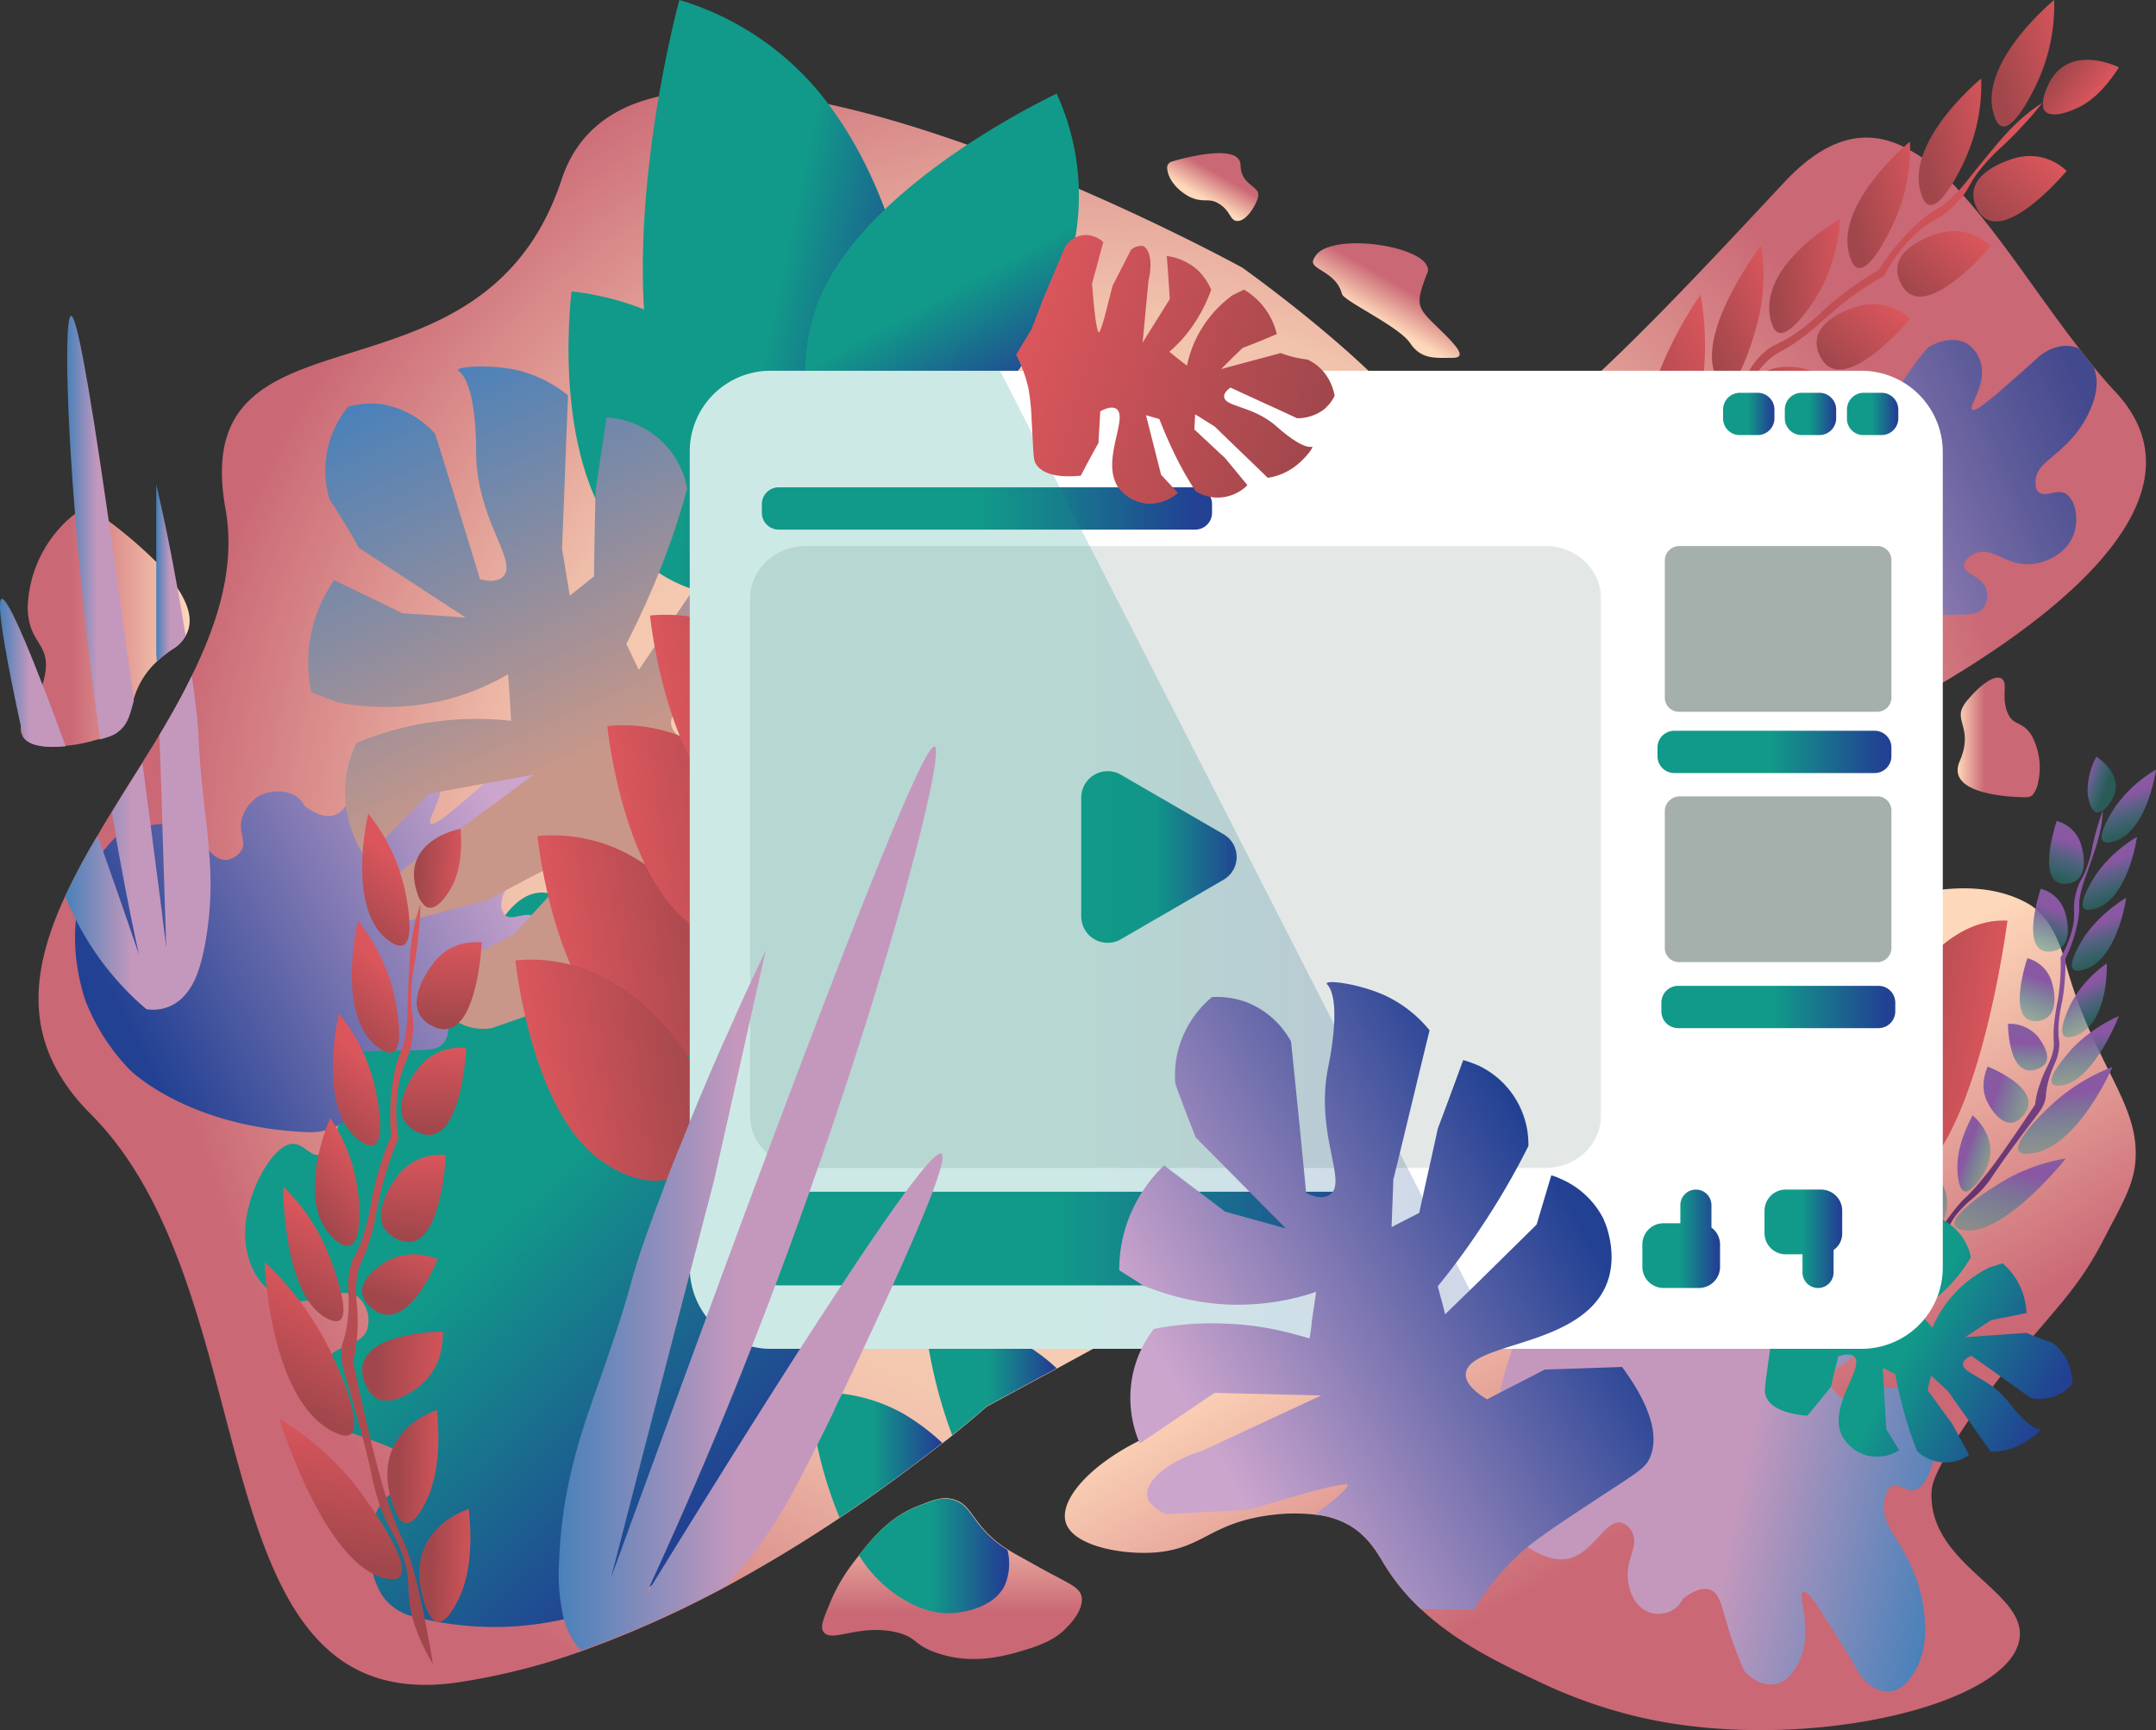 <svg id="Layer_1" data-name="Layer 1" xmlns="http://www.w3.org/2000/svg" xmlns:xlink="http://www.w3.org/1999/xlink" viewBox="0 0 499.51 400.84"><rect x="0" y="0" width="499.51" height="400.84" fill="#333333" stroke="none"/><defs><style>
            #Content {
                animation: pulse 3s ease-in-out alternate infinite;
                transform-origin: center;
            }
            @keyframes pulse {
                from {
                    transform: scale(1);
                }
                to {
                    transform: scale(1.1);
                }
            }
        </style><style>.cls-1{fill:url(#radial-gradient);}.cls-2{fill:url(#linear-gradient);}.cls-3{fill:url(#linear-gradient-2);}.cls-4{fill:url(#linear-gradient-3);}.cls-5{fill:url(#linear-gradient-4);}.cls-6{fill:url(#linear-gradient-5);}.cls-7{fill:url(#linear-gradient-6);}.cls-8{fill:url(#linear-gradient-7);}.cls-9{fill:url(#linear-gradient-8);}.cls-10{fill:url(#linear-gradient-9);}.cls-11{fill:url(#linear-gradient-10);}.cls-12{fill:url(#linear-gradient-11);}.cls-13{fill:url(#linear-gradient-12);}.cls-14{fill:url(#linear-gradient-13);}.cls-15{fill:url(#linear-gradient-14);}.cls-16{fill:url(#linear-gradient-15);}.cls-17{fill:url(#linear-gradient-16);}.cls-18{fill:url(#linear-gradient-17);}.cls-19{fill:url(#linear-gradient-18);}.cls-20{fill:url(#linear-gradient-19);}.cls-21{fill:url(#linear-gradient-20);}.cls-22{fill:url(#linear-gradient-21);}.cls-23{fill:url(#linear-gradient-22);}.cls-24{fill:url(#linear-gradient-23);}.cls-25{fill:url(#linear-gradient-24);}.cls-26{fill:url(#linear-gradient-25);}.cls-27{fill:url(#linear-gradient-26);}.cls-28{fill:url(#linear-gradient-27);}.cls-29{fill:url(#linear-gradient-28);}.cls-30{fill:url(#linear-gradient-29);}.cls-31{fill:url(#linear-gradient-30);}.cls-32{fill:url(#linear-gradient-31);}.cls-33{fill:url(#linear-gradient-32);}.cls-34{fill:url(#linear-gradient-33);}.cls-35{fill:url(#linear-gradient-34);}.cls-36{fill:url(#linear-gradient-35);}.cls-37{fill:url(#linear-gradient-36);}.cls-38{fill:url(#linear-gradient-37);}.cls-39{fill:url(#linear-gradient-38);}.cls-40{fill:url(#linear-gradient-39);}.cls-41{fill:url(#linear-gradient-40);}.cls-42{fill:url(#linear-gradient-41);}.cls-43{fill:url(#linear-gradient-42);}.cls-44{fill:url(#linear-gradient-43);}.cls-45{fill:url(#linear-gradient-44);}.cls-46{fill:url(#linear-gradient-45);}.cls-47{fill:url(#linear-gradient-46);}.cls-48{fill:url(#linear-gradient-47);}.cls-49{fill:url(#linear-gradient-48);}.cls-50{fill:url(#linear-gradient-49);}.cls-51{fill:url(#linear-gradient-50);}.cls-52{fill:url(#linear-gradient-51);}.cls-53{fill:url(#linear-gradient-52);}.cls-54{fill:url(#linear-gradient-53);}.cls-55{fill:url(#linear-gradient-54);}.cls-56{fill:url(#linear-gradient-55);}.cls-57{fill:url(#linear-gradient-56);}.cls-58{fill:#fff;}.cls-59{fill:url(#linear-gradient-57);}.cls-60{fill:url(#linear-gradient-58);}.cls-61{fill:url(#linear-gradient-59);}.cls-62{fill:url(#linear-gradient-60);}.cls-63{fill:url(#linear-gradient-61);}.cls-64{fill:url(#linear-gradient-62);}.cls-65{fill:url(#linear-gradient-63);}.cls-66{fill:#e3e8e6;}.cls-67{fill:url(#linear-gradient-64);}.cls-68{opacity:0.21;isolation:isolate;fill:url(#linear-gradient-65);}.cls-69{fill:#a5afab;}.cls-70{fill:url(#linear-gradient-66);}.cls-71{fill:url(#linear-gradient-67);}.cls-72{fill:url(#linear-gradient-68);}.cls-73{fill:url(#linear-gradient-69);}.cls-74{fill:url(#linear-gradient-70);}.cls-75{fill:url(#linear-gradient-71);}.cls-76{fill:url(#linear-gradient-72);}.cls-77{fill:url(#linear-gradient-73);}.cls-78{fill:url(#linear-gradient-74);}.cls-79{fill:url(#linear-gradient-75);}.cls-80{fill:url(#linear-gradient-76);}.cls-81{fill:url(#linear-gradient-77);}.cls-82{fill:url(#linear-gradient-78);}.cls-83{fill:url(#linear-gradient-79);}.cls-84{fill:url(#linear-gradient-80);}.cls-85{fill:url(#linear-gradient-81);}.cls-86{fill:url(#linear-gradient-82);}.cls-87{fill:url(#linear-gradient-83);}.cls-88{fill:url(#linear-gradient-84);}.cls-89{fill:url(#linear-gradient-85);}.cls-90{fill:url(#linear-gradient-86);}.cls-91{fill:url(#linear-gradient-87);}.cls-92{fill:url(#linear-gradient-88);}.cls-93{fill:url(#linear-gradient-89);}.cls-94{fill:url(#linear-gradient-90);}</style><radialGradient id="radial-gradient" cx="295.05" cy="267.92" r="216.45" gradientTransform="matrix(1, 0, 0, -1, 0, 576)" gradientUnits="userSpaceOnUse"><stop offset="0.35" stop-color="#fed8ba"/><stop offset="0.62" stop-color="#f1c2ac"/><stop offset="1" stop-color="#ca6875"/></radialGradient><linearGradient id="linear-gradient" x1="387.98" y1="215.78" x2="473.45" y2="67.74" gradientTransform="matrix(1, 0, 0, -1, 0, 576)" gradientUnits="userSpaceOnUse"><stop offset="0.1" stop-color="#fed8ba"/><stop offset="0.59" stop-color="#ca6875"/></linearGradient><linearGradient id="linear-gradient-2" x1="262.54" y1="126.36" x2="262.54" y2="89.22" gradientTransform="matrix(1, 0, 0, -1, 0, 576)" gradientUnits="userSpaceOnUse"><stop offset="0" stop-color="#fed8ba"/><stop offset="0.71" stop-color="#ca6875"/></linearGradient><linearGradient id="linear-gradient-3" x1="320.2" y1="426.53" x2="326.9" y2="438.14" xlink:href="#linear-gradient"/><linearGradient id="linear-gradient-4" x1="360.56" y1="397.82" x2="370.08" y2="414.31" xlink:href="#linear-gradient"/><linearGradient id="linear-gradient-5" x1="495.5" y1="302.75" x2="514.54" y2="302.75" gradientTransform="matrix(1, 0, 0, -1, 0, 576)" gradientUnits="userSpaceOnUse"><stop offset="0" stop-color="#fed8ba"/><stop offset="0.33" stop-color="#ca6875"/></linearGradient><linearGradient id="linear-gradient-6" x1="85.93" y1="328.09" x2="46.88" y2="328.09" xlink:href="#linear-gradient-2"/><linearGradient id="linear-gradient-7" x1="338.64" y1="435.82" x2="423.95" y2="487.5" gradientTransform="matrix(1.44, 0.61, -0.88, 2.07, 20.98, -804.01)" gradientUnits="userSpaceOnUse"><stop offset="0.48" stop-color="#119a89"/><stop offset="0.96" stop-color="#224193"/></linearGradient><linearGradient id="linear-gradient-8" x1="400.39" y1="222.37" x2="493.47" y2="222.37" gradientTransform="matrix(-1.14, -0.23, 0.3, -1.45, 885.28, 861.8)" gradientUnits="userSpaceOnUse"><stop offset="0" stop-color="#4981ba"/><stop offset="0.46" stop-color="#c498bd"/></linearGradient><linearGradient id="linear-gradient-9" x1="127.3" y1="24.75" x2="161.94" y2="24.75" gradientTransform="matrix(-0.68, 0.65, -0.64, -0.67, 530.99, 147.28)" gradientUnits="userSpaceOnUse"><stop offset="0" stop-color="#da565c"/><stop offset="0.96" stop-color="#a1474c"/></linearGradient><linearGradient id="linear-gradient-10" x1="137.48" y1="159.39" x2="166.82" y2="159.39" gradientTransform="matrix(-0.85, 0.41, -0.4, -0.84, 624.45, 264.67)" xlink:href="#linear-gradient-9"/><linearGradient id="linear-gradient-11" x1="41.84" y1="257.12" x2="70.46" y2="257.12" gradientTransform="matrix(-0.71, 0.34, -0.28, -0.59, 557.64, 308.65)" xlink:href="#linear-gradient-9"/><linearGradient id="linear-gradient-12" x1="131.99" y1="423.6" x2="155.41" y2="423.6" gradientTransform="matrix(-0.78, 0.08, -0.06, -0.65, 599.13, 431.36)" xlink:href="#linear-gradient-9"/><linearGradient id="linear-gradient-13" x1="54.45" y1="384.1" x2="79.76" y2="384.1" gradientTransform="matrix(-0.76, 0.18, -0.15, -0.64, 588.22, 381.75)" xlink:href="#linear-gradient-9"/><linearGradient id="linear-gradient-14" x1="497.04" y1="522.65" x2="520.63" y2="522.65" gradientTransform="matrix(-0.61, -0.49, 0.41, -0.51, 545.88, 724.85)" xlink:href="#linear-gradient-9"/><linearGradient id="linear-gradient-15" x1="29.67" y1="399.86" x2="54.98" y2="399.86" gradientTransform="matrix(-0.76, 0.18, -0.15, -0.64, 588.22, 381.75)" xlink:href="#linear-gradient-9"/><linearGradient id="linear-gradient-16" x1="3.21" y1="420.82" x2="28.51" y2="420.82" gradientTransform="matrix(-0.76, 0.18, -0.15, -0.64, 588.22, 381.75)" xlink:href="#linear-gradient-9"/><linearGradient id="linear-gradient-17" x1="-122.88" y1="-121.39" x2="-96.62" y2="-121.39" gradientTransform="matrix(-0.5, 0.6, 0.5, 0.42, 514.27, 262.17)" xlink:href="#linear-gradient-9"/><linearGradient id="linear-gradient-18" x1="-91.48" y1="-124.92" x2="-65.22" y2="-124.92" gradientTransform="matrix(-0.5, 0.6, 0.5, 0.42, 514.27, 262.17)" xlink:href="#linear-gradient-9"/><linearGradient id="linear-gradient-19" x1="-59.59" y1="-130.23" x2="-33.33" y2="-130.23" gradientTransform="matrix(-0.5, 0.6, 0.5, 0.42, 514.27, 262.17)" xlink:href="#linear-gradient-9"/><linearGradient id="linear-gradient-20" x1="-46.89" y1="-341.44" x2="-24.03" y2="-341.44" gradientTransform="matrix(-0.6, 0.39, 0.3, 0.46, 538.29, 363.81)" xlink:href="#linear-gradient-9"/><linearGradient id="linear-gradient-21" x1="494.48" y1="316.02" x2="515.21" y2="316.02" gradientTransform="matrix(-0.44, -0.35, 0.58, -0.73, 472.15, 637.51)" xlink:href="#linear-gradient-9"/><linearGradient id="linear-gradient-22" x1="480.24" y1="291.67" x2="500.97" y2="291.67" gradientTransform="matrix(-0.44, -0.35, 0.58, -0.73, 472.15, 637.51)" xlink:href="#linear-gradient-9"/><linearGradient id="linear-gradient-23" x1="488.11" y1="728.03" x2="509.7" y2="728.03" gradientTransform="matrix(-0.39, -0.31, 0.42, -0.53, 410.03, 664.38)" xlink:href="#linear-gradient-9"/><linearGradient id="linear-gradient-24" x1="597.07" y1="9.82" x2="453.22" y2="9.82" gradientTransform="translate(-38.51 353.35) rotate(-18.36)" xlink:href="#linear-gradient-9"/><linearGradient id="linear-gradient-25" x1="88.68" y1="-12.76" x2="150.1" y2="-12.76" gradientTransform="matrix(0.96, 0.06, 0.06, -1.01, 88.29, 185.97)" xlink:href="#linear-gradient-7"/><linearGradient id="linear-gradient-26" x1="127.42" y1="48.93" x2="188.88" y2="48.93" gradientTransform="matrix(1.21, 0.26, 0.37, -1.74, 14.29, 212.38)" xlink:href="#linear-gradient-7"/><linearGradient id="linear-gradient-27" x1="216.38" y1="80.05" x2="277.8" y2="80.05" gradientTransform="matrix(0.47, 0.86, 1.11, -0.6, 59.88, 5.05)" xlink:href="#linear-gradient-7"/><linearGradient id="linear-gradient-28" x1="429.38" y1="333.98" x2="531.6" y2="378.08" gradientTransform="matrix(1, 0, 0, -1, 0, 576)" gradientUnits="userSpaceOnUse"><stop offset="0.15" stop-color="#cca5cd"/><stop offset="0.96" stop-color="#224193" stop-opacity="0.8"/></linearGradient><linearGradient id="linear-gradient-29" x1="193.9" y1="-9.45" x2="216.5" y2="-9.45" gradientTransform="matrix(-0.2, 0.92, 0.91, 0.2, 557.7, 191.7)" gradientUnits="userSpaceOnUse"><stop offset="0" stop-color="#865ca0"/><stop offset="0.27" stop-color="#8b56a3"/><stop offset="1" stop-color="#1f958c" stop-opacity="0.4"/></linearGradient><linearGradient id="linear-gradient-30" x1="199.48" y1="99.16" x2="218.61" y2="99.16" gradientTransform="matrix(0.1, 0.94, 0.92, -0.1, 408.8, 173.07)" xlink:href="#linear-gradient-29"/><linearGradient id="linear-gradient-31" x1="124.24" y1="166.62" x2="142.91" y2="166.62" gradientTransform="matrix(0.08, 0.78, 0.65, -0.07, 406.04, 253)" xlink:href="#linear-gradient-29"/><linearGradient id="linear-gradient-32" x1="189.99" y1="302.68" x2="205.26" y2="302.68" gradientTransform="matrix(0.34, 0.71, 0.59, -0.29, 279.71, 281.43)" xlink:href="#linear-gradient-29"/><linearGradient id="linear-gradient-33" x1="135.77" y1="267.22" x2="152.27" y2="267.22" gradientTransform="matrix(0.24, 0.75, 0.62, -0.2, 327.71, 264.88)" xlink:href="#linear-gradient-29"/><linearGradient id="linear-gradient-34" x1="476.82" y1="412.89" x2="492.2" y2="412.89" gradientTransform="matrix(0.74, 0.27, 0.22, -0.61, 56.84, 479.73)" xlink:href="#linear-gradient-29"/><linearGradient id="linear-gradient-35" x1="119.58" y1="277.44" x2="136.09" y2="277.44" gradientTransform="matrix(0.24, 0.75, 0.62, -0.2, 327.71, 264.88)" xlink:href="#linear-gradient-29"/><linearGradient id="linear-gradient-36" x1="102.34" y1="291.12" x2="118.85" y2="291.12" gradientTransform="matrix(0.24, 0.75, 0.62, -0.2, 327.71, 264.88)" xlink:href="#linear-gradient-29"/><linearGradient id="linear-gradient-37" x1="11.83" y1="-92.94" x2="28.95" y2="-92.94" gradientTransform="matrix(-0.25, 0.74, -0.62, -0.21, 468.37, 265.8)" xlink:href="#linear-gradient-29"/><linearGradient id="linear-gradient-38" x1="32.32" y1="-95.26" x2="49.44" y2="-95.26" gradientTransform="matrix(-0.25, 0.74, -0.62, -0.21, 468.37, 265.8)" xlink:href="#linear-gradient-29"/><linearGradient id="linear-gradient-39" x1="53.13" y1="-98.64" x2="70.25" y2="-98.64" gradientTransform="matrix(-0.25, 0.74, -0.62, -0.21, 468.37, 265.8)" xlink:href="#linear-gradient-29"/><linearGradient id="linear-gradient-40" x1="52.35" y1="-262.28" x2="67.27" y2="-262.28" gradientTransform="matrix(-0.02, 0.72, -0.55, -0.02, 369.03, 298.23)" xlink:href="#linear-gradient-29"/><linearGradient id="linear-gradient-41" x1="466" y1="248.02" x2="479.53" y2="248.02" gradientTransform="matrix(0.53, 0.19, 0.32, -0.88, 169.78, 497.15)" xlink:href="#linear-gradient-29"/><linearGradient id="linear-gradient-42" x1="456.71" y1="232.13" x2="470.24" y2="232.13" gradientTransform="matrix(0.53, 0.19, 0.32, -0.88, 169.78, 497.15)" xlink:href="#linear-gradient-29"/><linearGradient id="linear-gradient-43" x1="457.49" y1="563.26" x2="471.59" y2="563.26" gradientTransform="matrix(0.47, 0.17, 0.23, -0.64, 179.2, 564.21)" xlink:href="#linear-gradient-29"/><linearGradient id="linear-gradient-44" x1="515.76" y1="67.02" x2="421.94" y2="67.02" gradientTransform="matrix(-0.23, -0.97, -0.97, 0.23, 678.26, 785.22)" gradientUnits="userSpaceOnUse"><stop offset="0" stop-color="#865ca0"/><stop offset="0.27" stop-color="#8b56a3"/><stop offset="1" stop-color="#5b2b5e"/></linearGradient><linearGradient id="linear-gradient-45" x1="253.53" y1="85.6" x2="287.58" y2="105.26" gradientTransform="matrix(0.99, 1.58, 1.57, -0.98, 67.79, 80.18)" xlink:href="#linear-gradient-7"/><linearGradient id="linear-gradient-46" x1="592.23" y1="397.47" x2="693.09" y2="440.87" gradientTransform="matrix(-1.13, 0.06, 0.06, 1.07, 822.7, -172.86)" gradientUnits="userSpaceOnUse"><stop offset="0.15" stop-color="#cca5cd"/><stop offset="0.96" stop-color="#224193"/></linearGradient><linearGradient id="linear-gradient-47" x1="229.23" y1="136.49" x2="260.33" y2="136.49" gradientTransform="matrix(1, 0, 0, -1, 0, 576)" xlink:href="#linear-gradient-7"/><linearGradient id="linear-gradient-48" x1="241" y1="113.12" x2="275.72" y2="113.12" gradientTransform="matrix(1, 0, 0, -1, 0, 576)" xlink:href="#linear-gradient-7"/><linearGradient id="linear-gradient-49" x1="147.73" y1="269.15" x2="218.49" y2="310" gradientTransform="matrix(0.17, -1.86, -1.84, -0.17, 673.29, 647.17)" gradientUnits="userSpaceOnUse"><stop offset="0.36" stop-color="#c89789"/><stop offset="1" stop-color="#4981ba"/></linearGradient><linearGradient id="linear-gradient-50" x1="315.52" y1="23.55" x2="356.13" y2="23.55" gradientTransform="matrix(0.97, -0.16, -0.2, -1.24, -130.15, 402.48)" xlink:href="#linear-gradient-9"/><linearGradient id="linear-gradient-51" x1="335.93" y1="41.47" x2="376.53" y2="41.47" gradientTransform="matrix(0.97, -0.16, -0.2, -1.24, -130.15, 402.48)" xlink:href="#linear-gradient-9"/><linearGradient id="linear-gradient-52" x1="350" y1="60.27" x2="390.6" y2="60.27" gradientTransform="matrix(0.97, -0.16, -0.2, -1.24, -130.15, 402.48)" xlink:href="#linear-gradient-9"/><linearGradient id="linear-gradient-53" x1="305.7" y1="1.63" x2="346.31" y2="1.63" gradientTransform="matrix(0.97, -0.16, -0.2, -1.24, -130.15, 402.48)" xlink:href="#linear-gradient-9"/><linearGradient id="linear-gradient-54" x1="612.11" y1="-27.1" x2="652.73" y2="-27.1" gradientTransform="matrix(-0.71, -0.12, 0.24, -1.5, 944.54, 378.93)" xlink:href="#linear-gradient-9"/><linearGradient id="linear-gradient-55" x1="203.85" y1="188.99" x2="234.95" y2="188.99" gradientTransform="matrix(1, 0, 0, -1, 0, 576)" xlink:href="#linear-gradient-7"/><linearGradient id="linear-gradient-56" x1="256.3" y1="154.39" x2="286.8" y2="154.39" gradientTransform="matrix(1, 0, 0, -1, 0, 576)" xlink:href="#linear-gradient-7"/><linearGradient id="linear-gradient-57" x1="214" y1="186.65" x2="364.2" y2="186.65" gradientTransform="matrix(1, 0, 0, -1, 0, 576)" xlink:href="#linear-gradient-7"/><linearGradient id="linear-gradient-58" x1="218.5" y1="355.8" x2="322.8" y2="355.8" gradientTransform="matrix(1, 0, 0, -1, 0, 576)" xlink:href="#linear-gradient-7"/><linearGradient id="linear-gradient-59" x1="469.84" y1="377.7" x2="481.76" y2="377.7" gradientTransform="matrix(1, 0, 0, -1, 0, 576)" xlink:href="#linear-gradient-7"/><linearGradient id="linear-gradient-60" x1="455.5" y1="377.7" x2="467.42" y2="377.7" gradientTransform="matrix(1, 0, 0, -1, 0, 576)" xlink:href="#linear-gradient-7"/><linearGradient id="linear-gradient-61" x1="441.16" y1="377.7" x2="453.08" y2="377.7" gradientTransform="matrix(1, 0, 0, -1, 0, 576)" xlink:href="#linear-gradient-7"/><linearGradient id="linear-gradient-62" x1="422.54" y1="186.6" x2="440.54" y2="186.6" gradientTransform="matrix(1, 0, 0, -1, 0, 576)" xlink:href="#linear-gradient-7"/><linearGradient id="linear-gradient-63" x1="450.87" y1="186.6" x2="468.85" y2="186.6" gradientTransform="matrix(1, 0, 0, -1, 0, 576)" xlink:href="#linear-gradient-7"/><linearGradient id="linear-gradient-64" x1="292.42" y1="275.05" x2="328.53" y2="275.05" gradientTransform="matrix(1, 0, 0, -1, 0, 576)" xlink:href="#linear-gradient-7"/><linearGradient id="linear-gradient-65" x1="201.8" y1="274.4" x2="389.5" y2="274.4" gradientTransform="matrix(1, 0, 0, -1, 0, 576)" xlink:href="#linear-gradient-7"/><linearGradient id="linear-gradient-66" x1="426" y1="299.4" x2="480.2" y2="299.4" gradientTransform="matrix(1, 0, 0, -1, 0, 576)" xlink:href="#linear-gradient-7"/><linearGradient id="linear-gradient-67" x1="426.9" y1="240.3" x2="481.1" y2="240.3" gradientTransform="matrix(1, 0, 0, -1, 0, 576)" xlink:href="#linear-gradient-7"/><linearGradient id="linear-gradient-68" x1="171.38" y1="195.92" x2="260.26" y2="195.92" gradientTransform="matrix(1, 0, 0, -1, 0, 576)" xlink:href="#linear-gradient-8"/><linearGradient id="linear-gradient-69" x1="299.61" y1="140.74" x2="406.91" y2="202.69" gradientTransform="matrix(1, 0, 0, -1, 0, 576)" xlink:href="#linear-gradient-46"/><linearGradient id="linear-gradient-70" x1="78.29" y1="340.8" x2="85.05" y2="340.8" gradientTransform="matrix(1, 0, 0, -1, 0, 576)" xlink:href="#linear-gradient-8"/><linearGradient id="linear-gradient-71" x1="57.54" y1="351.36" x2="72.98" y2="351.36" gradientTransform="matrix(1, 0, 0, -1, 0, 576)" xlink:href="#linear-gradient-8"/><linearGradient id="linear-gradient-72" x1="42.05" y1="317.7" x2="57.21" y2="317.7" gradientTransform="matrix(1, 0, 0, -1, 0, 576)" xlink:href="#linear-gradient-8"/><linearGradient id="linear-gradient-73" x1="57.1" y1="278.34" x2="90.8" y2="278.34" gradientTransform="matrix(1, 0, 0, -1, 0, 576)" xlink:href="#linear-gradient-8"/><linearGradient id="linear-gradient-74" x1="563.37" y1="206.36" x2="598.01" y2="206.36" gradientTransform="matrix(-0.15, 0.93, -0.92, -0.15, 395.92, -60.78)" xlink:href="#linear-gradient-9"/><linearGradient id="linear-gradient-75" x1="607.6" y1="192.87" x2="636.9" y2="192.87" gradientTransform="matrix(-0.43, 0.84, -0.82, -0.43, 541.31, -23.77)" xlink:href="#linear-gradient-9"/><linearGradient id="linear-gradient-76" x1="607.31" y1="304.74" x2="635.93" y2="304.74" gradientTransform="matrix(-0.36, 0.7, -0.58, -0.3, 514.7, 51.69)" xlink:href="#linear-gradient-9"/><linearGradient id="linear-gradient-77" x1="677.01" y1="236.77" x2="700.42" y2="236.77" gradientTransform="matrix(-0.58, 0.53, -0.44, -0.48, 621.93, 124.33)" xlink:href="#linear-gradient-9"/><linearGradient id="linear-gradient-78" x1="615.99" y1="291.27" x2="641.27" y2="291.27" gradientTransform="matrix(-0.5, 0.61, -0.51, -0.41, 583.24, 91.4)" xlink:href="#linear-gradient-9"/><linearGradient id="linear-gradient-79" x1="780.2" y1="-66.17" x2="803.79" y2="-66.17" gradientTransform="matrix(-0.78, -0.02, 0.02, -0.65, 756.9, 390.31)" xlink:href="#linear-gradient-9"/><linearGradient id="linear-gradient-80" x1="591.19" y1="306.84" x2="616.47" y2="306.84" gradientTransform="matrix(-0.5, 0.61, -0.51, -0.41, 583.24, 91.4)" xlink:href="#linear-gradient-9"/><linearGradient id="linear-gradient-81" x1="564.73" y1="327.96" x2="590.02" y2="327.96" gradientTransform="matrix(-0.5, 0.61, -0.51, -0.41, 583.24, 91.4)" xlink:href="#linear-gradient-9"/><linearGradient id="linear-gradient-82" x1="375.08" y1="-446.12" x2="401.31" y2="-446.12" gradientTransform="matrix(-0.04, 0.78, 0.65, 0.03, 452.07, 40.86)" xlink:href="#linear-gradient-9"/><linearGradient id="linear-gradient-83" x1="406.48" y1="-449.8" x2="432.72" y2="-449.8" gradientTransform="matrix(-0.04, 0.78, 0.65, 0.03, 452.07, 40.86)" xlink:href="#linear-gradient-9"/><linearGradient id="linear-gradient-84" x1="438.38" y1="-455.14" x2="464.61" y2="-455.14" gradientTransform="matrix(-0.04, 0.78, 0.65, 0.03, 452.07, 40.86)" xlink:href="#linear-gradient-9"/><linearGradient id="linear-gradient-85" x1="561.5" y1="-502.78" x2="584.35" y2="-502.78" gradientTransform="matrix(-0.24, 0.67, 0.52, 0.19, 532.66, 107.28)" xlink:href="#linear-gradient-9"/><linearGradient id="linear-gradient-86" x1="889.26" y1="-94.74" x2="910" y2="-94.74" gradientTransform="matrix(-0.56, -0.01, 0.02, -0.94, 645.4, 365.35)" xlink:href="#linear-gradient-9"/><linearGradient id="linear-gradient-87" x1="875.02" y1="-118.98" x2="895.74" y2="-118.98" gradientTransform="matrix(-0.56, -0.01, 0.02, -0.94, 645.4, 365.35)" xlink:href="#linear-gradient-9"/><linearGradient id="linear-gradient-88" x1="931.88" y1="161.33" x2="953.47" y2="161.33" gradientTransform="matrix(-0.5, -0.01, 0.02, -0.68, 612.14, 424.28)" xlink:href="#linear-gradient-9"/><linearGradient id="linear-gradient-89" x1="153.3" y1="34.09" x2="9.52" y2="34.09" gradientTransform="matrix(0.57, -0.82, 0.82, 0.57, 66.79, 447.6)" xlink:href="#linear-gradient-9"/><linearGradient id="linear-gradient-90" x1="198.27" y1="78.4" x2="232.33" y2="98.06" gradientTransform="matrix(1.27, 1.37, 1.36, -1.26, -79.15, 8.41)" xlink:href="#linear-gradient-9"/></defs><title>basiccontent</title><g id="Layer_3" data-name="Layer 3"><path class="cls-1" d="M461.5,276.6c-25,11.5-56.3,47-76.8,72.7-2.8,3.5-5.3,6.8-7.7,9.8h0c-5.6,7.3-9.8,13-12,16.2h0l-1.9,2.7-46.4,25.2-29.9,16.3-16.2,8.8s-2.9,2.6-8,6.7c-.7.6-1.5,1.2-2.3,1.8-5.9,4.6-14,10.8-23.8,17.3-7.9,5.3-16.9,10.8-26.5,16A245.57,245.57,0,0,1,176.6,485a152.68,152.68,0,0,1-28.7,7.2C86.6,501,105.1,402.7,63,360.5c-16.1-16.1-14-33-5.9-50.5a147.61,147.61,0,0,1,7.5-14c1-1.8,2.1-3.6,3.2-5.4,2.3-3.8,4.7-7.6,7.1-11.4,1.3-2.2,2.7-4.3,4-6.5,2.7-4.5,5.3-9.1,7.5-13.7,6.3-12.8,10.2-25.7,7.8-38.9-8.9-50.3,59.4-19.9,77.9-76.1s157.7,20.4,157.7,20.4,37,26.2,44.7,42.8,50.4-30,80.9-62.6c10.2-10.9,19.2-12.3,27.6-8.2a10.93,10.93,0,0,1,1.5.8c.9.5,1.9,1.1,2.8,1.7a47.56,47.56,0,0,1,7,6,19.2,19.2,0,0,1,1.4,1.5c.3.4.7.7,1,1.1,8.9,9.8,17.5,23.4,26.9,35.5l3.3,4.2c1.7,2.1,3.5,4.2,5.3,6.1C559.1,222.4,502.3,257.7,461.5,276.6Z" transform="translate(-41.99 -102.4)"/><path class="cls-2" d="M489.5,448c-.8,16.9,21.8,22.9,20.4,33.9-1.9,15.4-49.1,26.7-86.4,18.7a113.06,113.06,0,0,1-23.5-7.9c-9.4-4.4-20.2-9.4-28.8-17.5a49.11,49.11,0,0,1-8.2-9.9c-1.8-2.9-3.6-6.5-8-9.3a19.53,19.53,0,0,0-8.4-2.7,42.94,42.94,0,0,0-10.1.1c-14.3,1.8-15.7,7.9-27.2,8.7-7.7.5-18.8-1.6-20.4-7-1.5-5.1,5.3-13,16.8-18.8l.6-.3a92.85,92.85,0,0,1,31-23.9,27.18,27.18,0,0,1,2.5-1.1c2.1-.9,4.1-1.7,6-2.3,12.6-4,20-2,30-5.2a40.13,40.13,0,0,0,6.3-2.6c.6-.3,1.2-.6,1.7-.9a34.86,34.86,0,0,0,13.3-13.1c.3-.5.7-1.1,1-1.7,1.7-2.9,3.2-6.2,5-9.7a117.4,117.4,0,0,1,22-31.2,131.33,131.33,0,0,1,44.5-29.7c11.7-4.6,28.9-10,41.8-3.1,3.8,2,7,6.2,9.1,13.9,6.1,22.4,16.2,31.6,16.3,43.9.1,6.9-2.8,11.3-7.4,20.2-7.6,14.8-14.2,18-29.4,39.2C490,443,489.6,446.3,489.5,448Z" transform="translate(-41.99 -102.4)"/><path class="cls-3" d="M288.8,479.8c-1.3,1.3-3.4,3-8.5,4.6-4.8,1.5-12.6,3.9-21.1,1-5.5-1.8-4.6-3.6-9.4-4.8-8.7-2.1-15.1,2.5-17-.1-.9-1.2,0-3.1,1.6-7a40.56,40.56,0,0,1,5.1-8.8c.5-.7,1.1-1.4,1.6-2.1,3.5-4.5,7.4-8.9,13.6-11.3,3.3-1.3,5.6-2.3,8.3-1.5,4,1.2,4.1,4.9,9.7,9.6a30.49,30.49,0,0,0,2.8,2c1.4.9,3.3,1.9,5.8,3.3,8.3,4.7,10.8,5.2,11.3,7.7C293,475.5,290.1,478.5,288.8,479.8Z" transform="translate(-41.99 -102.4)"/><path class="cls-4" d="M313.6,139.8s15.6-4.8,15.8.8c.1,4.4,3.6,4.7,4.1,6.6a3.61,3.61,0,0,1-.4,1.9c-.7,1.7-2.6,4.6-4.5,4.5-1.7-.1-1.5-2.4-4.2-4-2.4-1.5-3.4-.1-6.6-1.5,0,0-4-1.8-5.2-5.6-.1-.5-.4-1.4,0-2A1.55,1.55,0,0,1,313.6,139.8Z" transform="translate(-41.99 -102.4)"/><path class="cls-5" d="M372.7,164.3a1.6,1.6,0,0,1-.1,1.5c-2.6,6.8-2.4,7.7,1.7,11.7s8.2,7.8,4.3,7.8-7.3.5-9.9-3.4-15.3-9.7-15.8-11.4c-1.3-5.1-7.2-5.6-6.7-7.7a4.7,4.7,0,0,1,1.5-2.1C353.3,156.6,371.4,159.6,372.7,164.3Z" transform="translate(-41.99 -102.4)"/><path class="cls-6" d="M511.3,287.1s-18.9.2-15.3-8.3c2.9-6.7-.4-8.8.4-11.8a7.49,7.49,0,0,1,1.7-2.7c1.9-2.3,5.7-5.8,7.6-4.7,1.6,1-.1,4.3,1.4,7.9,1.4,3.3,3.3,1.7,5.6,5.3a15.77,15.77,0,0,1,1.5,10.8,6.14,6.14,0,0,1-1.4,3.1A2.57,2.57,0,0,1,511.3,287.1Z" transform="translate(-41.99 -102.4)"/><path class="cls-7" d="M85,249.7a8.22,8.22,0,0,1-2.9,3,25.18,25.18,0,0,0-3.8,3,18.93,18.93,0,0,0-5.4,8.9c-.8,2.8-1.2,5.1-3.1,6.8-1.2,1.2-2.6,1.6-4.7,2.2-.2.1-.5.1-.8.2a35.36,35.36,0,0,1-7.2,1.4c-4.2.4-8.3.1-9.8-2.1-.1-.1-.1-.2-.2-.4a2.89,2.89,0,0,1-.3-1.8c.4-2.5,3.5-5.3,5-9.8h0a24.6,24.6,0,0,0,.7-2.9c1-7-3.9-6.6-4.1-15a28.85,28.85,0,0,1,8.2-19.3,21.9,21.9,0,0,1,2.6-2.3,7,7,0,0,1,2.7-1.1,3.72,3.72,0,0,1,2.9.9s.8.6,2.2,1.6a102.37,102.37,0,0,1,11.1,9.5,44.46,44.46,0,0,1,4.9,6C85.7,242.5,86.9,246.4,85,249.7Z" transform="translate(-41.99 -102.4)"/></g><g id="Layer_4" data-name="Layer 4"><path class="cls-8" d="M219.7,443c5-7.8,19.9-32.6,18.5-58.4a51.74,51.74,0,0,0-1.7-11.1c-7.3-10.2-13.3-10.9-17.4-9.6-6.9,2.2-12.7,11-16.8,8.7-1.5-.8-2.4-2.8-2.5-4.8-.3-4.4,3.4-7,4.8-13.2.1-.6,1.4-6.8-1.1-11.1a8,8,0,0,0-11.8-2.4,10,10,0,0,0-2.3,2.3c-6,3.3-8.5,2.2-9.6,1.2-2.3-2-1.7-6.3-2.3-15.3-.4-6.1-1.1-10.9-1.6-13.9-2.6-5.1-6.9-7.3-11.1-5.7-3.7,1.4-6.3,5.4-7.1,6.7-6.2,9.8-4,21.7-5.9,22.6-1.3.7-3-4.3-4.9-10-2.7-8.5-4.8-15.7-6.3-21.1-2.1-5.7-6.1-8.6-10.5-7.4-3.3.9-5.8,4-7.1,5.6-5.7,7.1-6.8,16.3-7.2,20.3a49.57,49.57,0,0,0,.5,14.4c1.9,12.4,6.1,16.2,3.7,23.7-.4,1.1-1.3,4-3,5.1-2.9,1.8-4.6-2.9-7.9-2.1-4.3,1-10,11.2-10.3,19.9-.3,7.8,3.6,13.7,8.4,15.7,7.4,3.1,14.7-4.4,18.6.7a7.26,7.26,0,0,1,1.2,6.8c-1.6,3.8-7,2.8-10.6,8-1.6,2.3-3,6.2-2.6,9.2.8,5.3,6.9,4.8,20.4,10.7,4.4,2,7.1,3.5,6.7,5.2-.6,2.6-7.1,1.8-10.8,7.4s-3,15.4.3,20.7a11.93,11.93,0,0,0,7.3,5.1c34.1,8.9,58.8-9.4,58.8-9.4A109,109,0,0,0,219.7,443Z" transform="translate(-41.99 -102.4)"/><path class="cls-9" d="M393.8,411.2c-2.3,5.7-9.1,23.7-3.8,40.4a37.78,37.78,0,0,0,3,7c6.9,5.8,11.3,5.6,14.1,4.3,4.6-2.2,7.3-8.7,10.7-7.7a4.23,4.23,0,0,1,2.6,2.9c.9,2.9-1.3,5-1.3,9.2,0,.4.1,4.6,2.6,7.1a6.4,6.4,0,0,0,8.9.2,8.87,8.87,0,0,0,1.3-1.8c3.8-2.9,5.8-2.4,6.7-1.9,2,1.1,2.3,3.9,4.1,9.7a86.81,86.81,0,0,0,3.4,8.9c2.7,3,6.1,4,9,2.4,2.4-1.4,3.6-4.3,4-5.2,2.9-7.1-.7-14.6.6-15.5.8-.6,2.9,2.4,5.1,6,3.4,5.2,6.1,9.7,8,13,2.4,3.5,5.8,4.9,8.8,3.6,2.2-1,3.5-3.3,4.2-4.5,3-5.3,2.2-11.5,1.9-14.1a34.35,34.35,0,0,0-2.7-9.4c-3.4-7.9-7-9.9-6.5-15.1.1-.8.3-2.7,1.4-3.7,1.8-1.5,3.8,1.4,6,.5,3-1.2,5.3-8.5,4.2-14.2-1-5.1-4.9-8.6-8.6-9.3-5.8-1.1-9.9,4.6-13.5,1.7-1.1-.9-2.3-2.6-2-4.3.5-2.7,4.6-2.6,6.3-6.4a8.55,8.55,0,0,0,.4-6.3c-1.4-3.4-5.8-2.3-16.5-4.6-3.5-.8-5.7-1.4-5.7-2.6,0-1.8,4.9-2,6.6-6.1s-.3-10.4-3.6-13.5a9.4,9.4,0,0,0-6.1-2.5c-26-1.8-40.9,13-40.9,13A70.13,70.13,0,0,0,393.8,411.2Z" transform="translate(-41.99 -102.4)"/><path class="cls-10" d="M416.8,201.6s-12.7,34.5-2.3,44.8c.5.5,1.9,2,3.3.8,3.2-2.7,3.6-16.8,3.6-18.9A65.75,65.75,0,0,0,416.8,201.6Z" transform="translate(-41.99 -102.4)"/><path class="cls-11" d="M436,170.6S417.3,197,425.1,212c.4.7,1.4,2.8,3,2.4,3.6-.9,6.7-14.1,7.1-16.1A70.07,70.07,0,0,0,436,170.6Z" transform="translate(-41.99 -102.4)"/><path class="cls-12" d="M450,159.3s-15.9,20.7-10.1,31c.3.5,1.1,2,2.4,1.5,2.9-1,5.8-10.8,6.2-12.3A43.57,43.57,0,0,0,450,159.3Z" transform="translate(-41.99 -102.4)"/><path class="cls-13" d="M468.3,153.2s-19.4,10.6-16,23.6c.2.6.6,2.4,1.9,2.7,2.9.7,7.8-7,8.5-8.1A39.56,39.56,0,0,0,468.3,153.2Z" transform="translate(-41.99 -102.4)"/><path class="cls-14" d="M484.5,135.2s-18.2,14.9-13.8,27c.2.6.8,2.3,2.1,2.3,3,0,7.1-8.7,7.7-10A41.24,41.24,0,0,0,484.5,135.2Z" transform="translate(-41.99 -102.4)"/><path class="cls-15" d="M459.2,208.4s-18.5-14.1-21.7-1a5.87,5.87,0,0,0,.2,4.1c1.8,3.8,8.6,3.7,9.6,3.7C450.2,215.1,454.9,214.1,459.2,208.4Z" transform="translate(-41.99 -102.4)"/><path class="cls-16" d="M501,120.6s-18.2,14.9-13.8,27c.2.6.8,2.3,2.1,2.3,3,0,7.1-8.7,7.7-10A41.88,41.88,0,0,0,501,120.6Z" transform="translate(-41.99 -102.4)"/><path class="cls-17" d="M517.9,102.4s-18.2,14.9-13.8,27c.2.6.8,2.3,2.1,2.3,3,0,7.1-8.7,7.7-10A42.54,42.54,0,0,0,517.9,102.4Z" transform="translate(-41.99 -102.4)"/><path class="cls-18" d="M520.8,142s-16.4,19.7-21.1,8a6.17,6.17,0,0,1-.3-4.1c1.3-4.3,7.9-6.4,8.9-6.7A12.3,12.3,0,0,1,520.8,142Z" transform="translate(-41.99 -102.4)"/><path class="cls-19" d="M503.2,159.4s-16.4,19.7-21.1,8a6.17,6.17,0,0,1-.3-4.1c1.3-4.3,7.9-6.4,8.9-6.7A12.3,12.3,0,0,1,503.2,159.4Z" transform="translate(-41.99 -102.4)"/><path class="cls-20" d="M484.5,176.3s-16.4,19.7-21.1,8a6.17,6.17,0,0,1-.3-4.1c1.3-4.3,7.9-6.4,8.9-6.7A12.33,12.33,0,0,1,484.5,176.3Z" transform="translate(-41.99 -102.4)"/><path class="cls-21" d="M468.4,194.3s-17.4,10.6-19.2-.9a4.78,4.78,0,0,1,.5-3.5c1.9-3.1,7.9-2.5,8.7-2.4C460.9,187.8,465,189.1,468.4,194.3Z" transform="translate(-41.99 -102.4)"/><path class="cls-22" d="M447.1,222s-15.4-5.8-21.3,11c-.3.8-1.1,3.1-.7,4.6,1,3.4,7.7-.6,8.7-1.1C436.7,234.8,441.6,231,447.1,222Z" transform="translate(-41.99 -102.4)"/><path class="cls-23" d="M439.1,244.8s-15.4-5.8-21.3,11c-.3.8-1.1,3.1-.7,4.6,1,3.4,7.7-.6,8.7-1.1C428.7,257.6,433.7,253.9,439.1,244.8Z" transform="translate(-41.99 -102.4)"/><path class="cls-24" d="M532.9,118s-13-6.6-17.1,5.9a6.51,6.51,0,0,0-.4,3.6c1,2.8,6.4.6,7.2.2C524.9,126.8,528.8,124.5,532.9,118Z" transform="translate(-41.99 -102.4)"/><path class="cls-25" d="M410.8,268.3a40.58,40.58,0,0,1,1.7-8.5c2.7-9,6-8.7,8.3-17,1.3-4.6.8-6.7,2.8-12.4.7-2,1-2.4,2.8-6.4,2.4-5.4,4.2-9.9,5.8-13.9,3.4-8.5,3.5-9.5,5.1-11.6,2-2.7,2.4-1.8,5.9-5.3,4.5-4.5,4.2-6.4,7.8-9.4,2.5-2.1,2.9-1.4,6.9-4.1a58.52,58.52,0,0,0,7.2-6,72.39,72.39,0,0,1,12.1-8.7,53.49,53.49,0,0,1,9.7-11.4c3.8-3.3,4.1-2.3,7.5-5.6,2.8-2.7,3.5-4.2,10.6-12.6,1.4-1.6,2.1-2.4,3-3.3a40.62,40.62,0,0,1,7.2-5.9c-.9,1.1-2.3,2.9-4.1,4.8-4.7,5.2-6.3,5.9-9.6,9.8-3.8,4.5-2.8,5-5.9,8.3-3.9,4.3-5.8,3.8-9.8,7.5a37.14,37.14,0,0,0-7.3,9.7,71.68,71.68,0,0,0-12.1,8.5c-2.8,2.4-3.7,3.5-6.7,5.7-5.3,4-5.9,3.1-8.7,6-3,3.1-3.1,4.9-6.9,9.5a41.5,41.5,0,0,1-5.2,5.2c-.5,1-7.6,16.2-11,24.8-.9,2.1-1.6,4.2-2.4,6.7-1.3,4.2-2.1,7.5-2.3,8.2C422,244.7,419.2,252.3,410.8,268.3Z" transform="translate(-41.99 -102.4)"/><path class="cls-26" d="M174.4,169.9c6.9.8,19.1,3.2,30.4,11.9,19.5,14.8,30.8,43.2,21.9,53.5-5,5.8-15.7,5-17.9,4.8-9.6-.7-15.9-6.1-19.1-8.7C169.3,214,174.1,172.6,174.4,169.9Z" transform="translate(-41.99 -102.4)"/><path class="cls-27" d="M199.4,102.4A67,67,0,0,1,235,128c20.7,28.7,26.9,79.7,12.5,95.9-8.1,9.1-21.6,5.9-24.4,5.2-12.1-2.9-18.7-13.2-21.9-18.3C179.9,177.5,198.1,107,199.4,102.4Z" transform="translate(-41.99 -102.4)"/><path class="cls-28" d="M286.8,124.1a56.69,56.69,0,0,1,4.2,34c-4.9,26.3-28.9,54.4-44.7,53.3-8.9-.6-13.9-10.4-15-12.4-4.5-8.8-2.3-17.7-1.2-22.1C237.2,147.9,283.7,125.6,286.8,124.1Z" transform="translate(-41.99 -102.4)"/><path class="cls-29" d="M513.6,213.6c0,.6-.2,2,.7,2.8,1.5,1.3,3.9-.6,5.9.2,2.7,1.1,3.8,6.6,1.8,10.6-1.8,3.6-6,5.7-9.7,5.9-5.8.3-8.8-4.2-12.7-2.5-1.2.5-2.6,1.7-2.6,2.9.1,2,4,2.3,5.1,5.2a5.1,5.1,0,0,1-.6,4.6c-1.9,2.3-5.9,1.1-16.5,1.8-3.5.2-5.7.5-5.9,1.4-.3,1.3,4.3,1.9,5.4,5s-1.9,7.5-5.5,9.4a11.9,11.9,0,0,1-6.2,1.2c-22.1-.9-34-10.3-36.7-12.6a6.12,6.12,0,0,1-.6-.5,40.36,40.36,0,0,1-4.2-5,54.67,54.67,0,0,1-3.1-5c-.7-1.4-1.4-2.9-2.1-4.6a8.4,8.4,0,0,0-.4-1.2c-.1-.3-.2-.7-.3-1a29.51,29.51,0,0,1-.8-3.9,33.64,33.64,0,0,1,.7-15.9,25.34,25.34,0,0,1,3.4-7.3,31.82,31.82,0,0,1,4-4.8,24.43,24.43,0,0,1,2.4-1c.9-.3,1.7-.6,2.5-.9a17.69,17.69,0,0,1,5.1-.8,9.51,9.51,0,0,1,4.3.9c4.1,2,5.7,6.9,9.1,6.5a4.08,4.08,0,0,0,2.9-1.8c1-1.5.2-2.9,0-4.8a6.48,6.48,0,0,1,.2-1.9,8.15,8.15,0,0,1,3.6-4.9,11.42,11.42,0,0,1,2.6-.9,6.93,6.93,0,0,1,6,1.5,3.26,3.26,0,0,1,.9,1.4c3.2,2.4,5.2,2.3,6.2,2,2.1-.6,2.8-2.6,5.5-6.6a51.13,51.13,0,0,1,4.7-6.1c3.1-1.9,6.5-2.3,9-.9a7.63,7.63,0,0,1,3.1,4.1c1.7,5.4-2.9,10.5-1.9,11.2.7.5,3.1-1.5,5.9-3.8,4-3.5,7.3-6.4,9.7-8.6,2.9-2.3,6.4-3,9-1.8.1.1.2.1.3.2l3.3,4.2c1.5,3.9,0,7.8-.7,9.5a24.25,24.25,0,0,1-4,6.5C517.8,208.8,514,209.8,513.6,213.6Z" transform="translate(-41.99 -102.4)"/><path class="cls-30" d="M520.6,370.8s-14.9,18.8-24.2,16.5c-.4-.1-1.7-.4-1.6-1.6.4-2.7,8.1-7.7,9.3-8.4A42.42,42.42,0,0,1,520.6,370.8Z" transform="translate(-41.99 -102.4)"/><path class="cls-31" d="M531.4,349.6S523.1,369,512,369.7c-.5,0-2.1.2-2.4-.9-.7-2.3,5.6-8.5,6.6-9.4A44,44,0,0,1,531.4,349.6Z" transform="translate(-41.99 -102.4)"/><path class="cls-32" d="M532.9,337.8s-6.1,15.9-13.9,16.1c-.4,0-1.5.1-1.7-.8-.5-2,4.1-6.9,4.7-7.7A34.81,34.81,0,0,1,532.9,337.8Z" transform="translate(-41.99 -102.4)"/><path class="cls-33" d="M530.1,325.6s.6,14.4-7.7,16.9c-.4.1-1.6.5-2.2-.1-1.4-1.4,1.2-6.7,1.6-7.5A26.75,26.75,0,0,1,530.1,325.6Z" transform="translate(-41.99 -102.4)"/><path class="cls-34" d="M534.6,310.4s-2.1,15.2-10.4,16.8c-.4.1-1.5.3-2-.4-1-1.7,2.4-6.9,2.9-7.7A33.09,33.09,0,0,1,534.6,310.4Z" transform="translate(-41.99 -102.4)"/><path class="cls-35" d="M502.5,349.5s14.1,5.5,7.9,11.7a3.75,3.75,0,0,1-2.3,1.3c-2.7.3-5-3.5-5.3-4.1C501.8,356.7,500.7,353.8,502.5,349.5Z" transform="translate(-41.99 -102.4)"/><path class="cls-36" d="M537.1,296.3s-2.1,15.2-10.4,16.8c-.4.1-1.5.3-2-.4-1-1.7,2.4-6.9,2.9-7.7A30.49,30.49,0,0,1,537.1,296.3Z" transform="translate(-41.99 -102.4)"/><path class="cls-37" d="M541.5,280.7s-2.1,15.2-10.4,16.8c-.4.1-1.5.3-2-.4-1-1.7,2.4-6.9,2.9-7.7A30.49,30.49,0,0,1,541.5,280.7Z" transform="translate(-41.99 -102.4)"/><path class="cls-38" d="M518.5,292.6s-5.4,15.8,2.7,14.5a4,4,0,0,0,2.4-1.2c2-2.2.9-6.6.7-7.2A8.05,8.05,0,0,0,518.5,292.6Z" transform="translate(-41.99 -102.4)"/><path class="cls-39" d="M514.8,308.3s-5.4,15.8,2.7,14.5a4,4,0,0,0,2.4-1.2c2-2.2.9-6.6.7-7.2A8.05,8.05,0,0,0,514.8,308.3Z" transform="translate(-41.99 -102.4)"/><path class="cls-40" d="M511.7,324.4s-5.4,15.8,2.7,14.5a4,4,0,0,0,2.4-1.2c2-2.2.9-6.6.7-7.2A8,8,0,0,0,511.7,324.4Z" transform="translate(-41.99 -102.4)"/><path class="cls-41" d="M507.2,339.6s0,13.3,7,10.4a3.36,3.36,0,0,0,1.8-1.4c1.1-2.1-1.3-5.2-1.6-5.7A8.61,8.61,0,0,0,507.2,339.6Z" transform="translate(-41.99 -102.4)"/><path class="cls-42" d="M499,360.8s8.5,6.6,1.1,15.6c-.4.4-1.4,1.7-2.3,2-2.2.6-2.3-4.5-2.3-5.3C495.4,370.9,495.8,366.9,499,360.8Z" transform="translate(-41.99 -102.4)"/><path class="cls-43" d="M489,373s8.5,6.6,1.1,15.6c-.4.4-1.4,1.7-2.3,2-2.2.6-2.3-4.5-2.3-5.3C485.4,383.1,485.8,379.1,489,373Z" transform="translate(-41.99 -102.4)"/><path class="cls-44" d="M527.7,277.7s8.1,5,2.5,11.5a4.26,4.26,0,0,1-1.9,1.4c-1.9.4-2.5-3.4-2.6-3.9A16.46,16.46,0,0,1,527.7,277.7Z" transform="translate(-41.99 -102.4)"/><path class="cls-45" d="M485.5,396.7a39.65,39.65,0,0,0,4.2-3.8c4.1-4.5,2.8-6.3,6.7-10.4,2.1-2.3,3.4-2.7,5.9-5.8.9-1.1,1-1.4,2.6-3.7,2.2-3.2,4.1-5.7,5.8-8,3.6-4.8,4.1-5.2,4.8-6.8.8-2,.2-1.9,1-5.1,1-4,2.1-4.5,2.5-7.6.3-2.1-.2-2.1-.1-5.2a35.68,35.68,0,0,1,.9-6.1,50.05,50.05,0,0,0,.7-9.7,32.74,32.74,0,0,0,3-9.3c.5-3.2-.1-3.1.6-6.1.6-2.5,1.1-3.3,3.4-10.2.4-1.3.6-2,.8-2.8a29.83,29.83,0,0,0,.9-6c-.3.9-.8,2.3-1.3,3.9-1.3,4.4-1.1,5.5-2.2,8.7-1.2,3.6-1.8,3.3-2.6,6.1-1.1,3.7-.2,4.5-.8,8a24.13,24.13,0,0,1-2.9,7.4,52,52,0,0,1-.6,9.7,56.22,56.22,0,0,0-.9,5.7c-.4,4.3.3,4.3-.4,6.9s-1.7,3.4-2.9,7.1a20.05,20.05,0,0,0-1.1,4.7c-.4.6-6.4,9.7-10.1,14.6-.9,1.2-1.8,2.3-2.9,3.6a41,41,0,0,1-3.8,4C494.8,382.5,491.6,386.6,485.5,396.7Z" transform="translate(-41.99 -102.4)"/><path class="cls-46" d="M517.5,413.5a11.27,11.27,0,0,1,3.6,4.5,12.28,12.28,0,0,1,1,4.9,7.89,7.89,0,0,1-3,2.5,10.11,10.11,0,0,1-6.6.9c-4.6-3.3-9.2-6.6-13.8-9.8-1.4.6-1.8,1.3-1.9,1.7-.5,2.5,6.3,3.2,10.9,9.5,0,0,4.4,5.8,6.9,5.8h.1c.2.3-2.5,2.7-5.2,3.9a14.16,14.16,0,0,1-6.3,1.3c-3.3-4.7-6.6-9.3-9.9-14l-3.9-3.6a33.83,33.83,0,0,0-.8,3.4l5.7,7.8,3.9,7.2a9.54,9.54,0,0,1-6.1,1.7,10.13,10.13,0,0,1-5.9-2.5,88.87,88.87,0,0,1-3.4-10.3c-.7-2.7-1.3-5.2-1.7-7.6-1-.5-1.9-1-2.9-1.5l.8,14.2,3,4.9a9.87,9.87,0,0,1-7.5,1.2,9.43,9.43,0,0,1-5.8-4.7c-3.2-6.8,5.4-15.7,2.9-18.2-.4-.4-1.3-.8-3.7-.1-.6,2.4-1.2,4.7-1.7,7.1-1.8,2.2-3.6,4.5-5.5,6.7-6.9-.6-8.9-2.9-9.5-4.3s-.3-2.2.8-10.5a63.38,63.38,0,0,0,.7-7.1,27.38,27.38,0,0,0-1.4-8.4c1.6-1.7,3.1-3.5,4.7-5.2l4.1-6.6c2.4-3.6,4.7-7.1,7.1-10.7a5.61,5.61,0,0,1,8.8.7c-1.4,3-2.9,6-4.3,8.9,0,0-1.3,11.3-.5,11.4.1,0,.1-.1.2-.1,1.2-1.3,3.9-7.9,5.1-10.1,0,0,5.8-7.3,5.7-7.2h0c1.8-.9,2.7-.5,2.9-.3,1.4.8,1.5,4.1-.2,8-1.4,4.7-2.7,9.3-4.1,14,2.7-2.9,5.4-5.8,8-8.8.4-3.3.8-6.7,1.2-10a13.2,13.2,0,0,1,6.4,4.6,12.05,12.05,0,0,1,2.2,5,35.22,35.22,0,0,1-12.3,12.4c1.1,1.3,2.3,2.6,3.4,3.9a26.61,26.61,0,0,1,3.8-6.4A27.36,27.36,0,0,1,503,396l3-.9a16.07,16.07,0,0,1,5.5,11.5c-2.8.6-5.6,1.1-8.3,1.7-2,1.3-3.9,2.6-5.9,3.9l14.2-1C513.5,412.1,515.5,412.8,517.5,413.5Z" transform="translate(-41.99 -102.4)"/><path class="cls-47" d="M61.7,334c-1.5-4.7-5.6-19.7,2.8-32.4a28.84,28.84,0,0,1,4.4-5.3c8.3-3.9,13-3.3,15.7-1.9,4.5,2.2,6.3,7.6,10,7.2a4.72,4.72,0,0,0,3.2-2c1.5-2.2-.6-4.1.2-7.4a9.17,9.17,0,0,1,4-5.4c3-1.6,7.3-1.4,9.5.8a5.56,5.56,0,0,1,1,1.5c3.5,2.6,5.7,2.5,6.8,2.2,2.3-.6,3.1-2.9,6.1-7.3a69.39,69.39,0,0,1,5.1-6.7c3.4-2.1,7.2-2.6,9.9-1a7.62,7.62,0,0,1,3.4,4.5c1.9,5.9-3.2,11.5-2,12.4.8.5,3.5-1.7,6.5-4.2,4.5-3.8,8.1-7.1,10.7-9.5,3.2-2.5,7-3.3,9.9-2a8,8,0,0,1,3.7,4c2.3,4.5.4,9.3-.4,11.4a23.48,23.48,0,0,1-4.5,7.1c-4.9,5.9-9.1,7.1-9.5,11.3a3.58,3.58,0,0,0,.8,3.1c1.6,1.4,4.2-.7,6.5.2,2.9,1.2,4.2,7.3,2,11.7-2,3.9-6.6,6.3-10.7,6.5-6.4.3-9.7-4.6-14-2.7-1.3.6-2.9,1.8-2.9,3.2.1,2.2,4.4,2.5,5.6,5.7a5.36,5.36,0,0,1-.7,5c-2.1,2.6-6.5,1.3-18.2,2-3.9.2-6.3.6-6.5,1.5-.3,1.4,4.8,2.1,6,5.5s-2.1,8.2-6.1,10.3a13.84,13.84,0,0,1-6.9,1.4C85.2,363.5,72,350.2,72,350.2A48.46,48.46,0,0,1,61.7,334Z" transform="translate(-41.99 -102.4)"/><path class="cls-48" d="M260.3,436.7c-5.9,4.6-14,10.8-23.8,17.3a96.89,96.89,0,0,1-5.2-16.8,105.16,105.16,0,0,1-2-11.8v-.2h.1a33.47,33.47,0,0,1,7.7.1,37.92,37.92,0,0,1,14.3,4.7A50.61,50.61,0,0,1,260.3,436.7Z" transform="translate(-41.99 -102.4)"/><path class="cls-49" d="M274.9,469.4c-2.3,5.4-9.5,6.4-11,6.6-6.5.9-11.6-2.4-14.1-4a30.19,30.19,0,0,1-8.8-9.3c3.5-4.5,7.4-8.9,13.6-11.3,3.3-1.3,5.6-2.3,8.3-1.5,4,1.2,4.1,4.9,9.7,9.6a30.49,30.49,0,0,0,2.8,2A12.87,12.87,0,0,1,274.9,469.4Z" transform="translate(-41.99 -102.4)"/><path class="cls-50" d="M118.3,218a23.46,23.46,0,0,1-.3-12,22.43,22.43,0,0,1,4.7-9.4,19.83,19.83,0,0,1,8.1-.5,21.37,21.37,0,0,1,12,6.8c3.5,11.2,7,22.5,10.4,33.7,3.1.8,4.5.1,5.2-.5,4-3.5-6.2-13.2-6.1-29.4,0,0,.2-15.1-4-18.3a.37.37,0,0,1-.2-.3c.1-.8,7.4-1.3,13.5,0a30,30,0,0,1,12,5.9c-.5,11.8-.9,23.7-1.4,35.5.6,3.6,1.2,7.3,1.8,10.9,1.9-1.5,3.8-3,5.6-4.5.1-6.7.2-13.3.4-20l2.5-16.8a20.11,20.11,0,0,1,18.7,16.5,174.38,174.38,0,0,1-7.3,21.3c-2.2,5.3-4.5,10.2-6.8,14.7,1,2,1.9,4,2.9,6l16.6-24.5,1.1-11.9c1.6.2,8.9,1.1,13.8,7.5.2.3,5.4,7.2,3.6,15.2-3.3,15.2-28.7,19.1-27.6,26.4.2,1.2,1.2,3.1,6,4.8l11.8-9.4c5.8-1.4,11.6-2.8,17.5-4.1,10.7,9.8,11,16,10.4,19.1s-2.4,4.1-14.6,16.4c-7.2,7.3-8.7,9.1-10,10.8a58.33,58.33,0,0,0-8.3,15.5l-14.2,2.7L181,331.9c-8.4,2.9-16.7,5.8-25.1,8.7a12,12,0,0,1-9.5-2.5,12.27,12.27,0,0,1-4.1-9.7c6.1-3.1,12.3-6.2,18.4-9.3,0,0,16.4-17,15.3-18.2a.6.6,0,0,0-.4-.1c-3.6.7-16.4,8-21.1,10.3-.1,0-18.7,4.8-18.5,4.8h0c-4.1-.8-5-2.6-5.2-3.1-1.2-3.1,2.6-8.7,10.4-12.9,8.1-6,16.3-12,24.4-18-8.1,1.5-16.2,2.9-24.3,4.4l-14.6,14.9a27.79,27.79,0,0,1-4.8-15.7,26.14,26.14,0,0,1,2.7-11,72.59,72.59,0,0,1,35.8-5.1c-.2-3.6-.4-7.2-.7-10.8a56,56,0,0,1-14.3,5.9,58.93,58.93,0,0,1-25.3.6c-2-.8-4-1.5-6-2.3a33.6,33.6,0,0,1-.1-13.3,35,35,0,0,1,5.4-12.7c5.3,2.6,10.6,5.1,15.9,7.7,4.9.3,9.7.6,14.6,1l-24.8-16.2C123.1,225.5,120.7,221.8,118.3,218Z" transform="translate(-41.99 -102.4)"/><path class="cls-51" d="M166.5,296.1a37.1,37.1,0,0,1,22.1,4.8c15.4,8.8,27.7,29.9,23.6,39.5-2.3,5.4-9.5,6.4-11,6.6-6.5.9-11.6-2.4-14.1-4C170.6,332.3,166.8,298.4,166.5,296.1Z" transform="translate(-41.99 -102.4)"/><path class="cls-52" d="M182.7,270.6a37.1,37.1,0,0,1,22.1,4.8c15.4,8.8,27.7,29.9,23.6,39.5-2.3,5.4-9.5,6.4-11,6.6-6.5.9-11.6-2.4-14.1-4C186.8,306.7,182.9,272.8,182.7,270.6Z" transform="translate(-41.99 -102.4)"/><path class="cls-53" d="M192.6,245a37.1,37.1,0,0,1,22.1,4.8c15.4,8.8,27.7,29.9,23.6,39.5-2.3,5.4-9.5,6.4-11,6.6-6.5.9-11.6-2.4-14.1-4C196.7,281.1,192.8,247.2,192.6,245Z" transform="translate(-41.99 -102.4)"/><path class="cls-54" d="M161.4,324.9a37.1,37.1,0,0,1,22.1,4.8c15.4,8.8,27.7,29.9,23.6,39.5-2.3,5.4-9.5,6.4-11,6.6-6.5.9-11.6-2.4-14.1-4C165.5,361.1,161.7,327.2,161.4,324.9Z" transform="translate(-41.99 -102.4)"/><path class="cls-55" d="M507.1,315.7c-3.5-.2-9.8.5-16.9,7.3-12.1,11.6-22.9,37.6-20.5,48.8a8.58,8.58,0,0,0,7.7,7.1c4.8.6,8.8-3.7,10.8-5.8C501.3,359,506.7,318.3,507.1,315.7Z" transform="translate(-41.99 -102.4)"/><path class="cls-56" d="M235,384.2c-5.9,4.6-14,10.8-23.8,17.3a96.89,96.89,0,0,1-5.2-16.8,105.16,105.16,0,0,1-2-11.8v-.2h.1a33.47,33.47,0,0,1,7.7.1,37.92,37.92,0,0,1,14.3,4.7A45.14,45.14,0,0,1,235,384.2Z" transform="translate(-41.99 -102.4)"/><path class="cls-57" d="M286.8,419.4l-16.2,8.8s-2.9,2.6-8,6.7a108.94,108.94,0,0,1-4.3-14.4,105.16,105.16,0,0,1-2-11.8v-.2h.1a33.47,33.47,0,0,1,7.7.1,38.48,38.48,0,0,1,14.3,4.7A40.87,40.87,0,0,1,286.8,419.4Z" transform="translate(-41.99 -102.4)"/></g><g id="Content"><g id="Content-2" data-name="Content"><path class="cls-58" d="M201.8,207.1v189a18.84,18.84,0,0,0,18.8,18.8H473.3a18.84,18.84,0,0,0,18.8-18.8v-189a18.84,18.84,0,0,0-18.8-18.8H220.6A18.71,18.71,0,0,0,201.8,207.1Z" transform="translate(-41.99 -102.4)"/><path class="cls-59" d="M222.7,400.2H355.5a8.71,8.71,0,0,0,8.7-8.7v-4.3a8.71,8.71,0,0,0-8.7-8.7H222.7a8.71,8.71,0,0,0-8.7,8.7v4.3A8.71,8.71,0,0,0,222.7,400.2Z" transform="translate(-41.99 -102.4)"/><path class="cls-60" d="M222.4,225.1h96.5a3.9,3.9,0,0,0,3.9-3.9v-2a3.9,3.9,0,0,0-3.9-3.9H222.4a3.9,3.9,0,0,0-3.9,3.9v2A3.9,3.9,0,0,0,222.4,225.1Z" transform="translate(-41.99 -102.4)"/><path class="cls-61" d="M473.8,203.2h4.1a3.9,3.9,0,0,0,3.9-3.9v-2a3.9,3.9,0,0,0-3.9-3.9h-4.1a3.9,3.9,0,0,0-3.9,3.9v2A3.78,3.78,0,0,0,473.8,203.2Z" transform="translate(-41.99 -102.4)"/><path class="cls-62" d="M459.4,203.2h4.1a3.9,3.9,0,0,0,3.9-3.9v-2a3.9,3.9,0,0,0-3.9-3.9h-4.1a3.9,3.9,0,0,0-3.9,3.9v2A3.9,3.9,0,0,0,459.4,203.2Z" transform="translate(-41.99 -102.4)"/><path class="cls-63" d="M445.1,203.2h4.1a3.9,3.9,0,0,0,3.9-3.9v-2a3.9,3.9,0,0,0-3.9-3.9h-4.1a3.9,3.9,0,0,0-3.9,3.9v2A3.84,3.84,0,0,0,445.1,203.2Z" transform="translate(-41.99 -102.4)"/><path class="cls-64" d="M438.5,386.8v-5.2a3.6,3.6,0,0,0-7.2,0v4.2h-3.9a4.91,4.91,0,0,0-4.9,4.9v5.2a4.91,4.91,0,0,0,4.9,4.9h8.2a4.91,4.91,0,0,0,4.9-4.9v-5.2A4.88,4.88,0,0,0,438.5,386.8Z" transform="translate(-41.99 -102.4)"/><path class="cls-65" d="M466.8,392v5.2a3.6,3.6,0,0,1-7.2,0V393h-3.9a4.91,4.91,0,0,1-4.9-4.9v-5.2a4.91,4.91,0,0,1,4.9-4.9h8.2a4.91,4.91,0,0,1,4.9,4.9v5.2A4.61,4.61,0,0,1,466.8,392Z" transform="translate(-41.99 -102.4)"/><path class="cls-66" d="M215.8,240.9V361c0,6.6,5.8,12,12.8,12H400.1c7,0,12.8-5.4,12.8-12V240.9c0-6.6-5.8-12-12.8-12H228.6C221.6,228.9,215.8,234.3,215.8,240.9Z" transform="translate(-41.99 -102.4)"/><path class="cls-67" d="M325.5,295.7l-23.8-13.8a6.12,6.12,0,0,0-9.2,5.3v27.5a6.12,6.12,0,0,0,9.2,5.3l23.8-13.8A6.09,6.09,0,0,0,325.5,295.7Z" transform="translate(-41.99 -102.4)"/><path class="cls-68" d="M201.8,207.1v189a18.84,18.84,0,0,0,18.8,18.8H389.5L296.1,232.1,285,210.4l-11.3-22.1H220.5A18.69,18.69,0,0,0,201.8,207.1Z" transform="translate(-41.99 -102.4)"/><path class="cls-69" d="M427.7,232.1v32a3.27,3.27,0,0,0,3.4,3.2h45.7a3.27,3.27,0,0,0,3.4-3.2v-32a3.27,3.27,0,0,0-3.4-3.2H431.1A3.4,3.4,0,0,0,427.7,232.1Z" transform="translate(-41.99 -102.4)"/><path class="cls-69" d="M427.7,290.1v32a3.27,3.27,0,0,0,3.4,3.2h45.7a3.27,3.27,0,0,0,3.4-3.2v-32a3.27,3.27,0,0,0-3.4-3.2H431.1A3.48,3.48,0,0,0,427.7,290.1Z" transform="translate(-41.99 -102.4)"/><path class="cls-70" d="M429.9,281.5h46.4a3.9,3.9,0,0,0,3.9-3.9v-2a3.9,3.9,0,0,0-3.9-3.9H429.9a3.9,3.9,0,0,0-3.9,3.9v2A3.9,3.9,0,0,0,429.9,281.5Z" transform="translate(-41.99 -102.4)"/><path class="cls-71" d="M430.8,340.6h46.4a3.9,3.9,0,0,0,3.9-3.9v-2a3.9,3.9,0,0,0-3.9-3.9H430.8a3.9,3.9,0,0,0-3.9,3.9v2A3.9,3.9,0,0,0,430.8,340.6Z" transform="translate(-41.99 -102.4)"/></g></g><g id="Layer_5" data-name="Layer 5"><path class="cls-72" d="M237.1,425.3c-.8,1.6-1.5,3-2,4.2-1.4,2.9-2.6,5.4-3.8,7.7-6.5,13.1-9.3,17.3-10.9,19.7a103.76,103.76,0,0,1-10.4,13,245.57,245.57,0,0,1-33.4,14.9,11.84,11.84,0,0,1-2-2.7,18,18,0,0,1-2-4.7,44.09,44.09,0,0,1-1.1-12.5c.5-17.9,5.4-31.3,8.9-41.3,10.2-28.9,5.6-19.7,13.7-41.6.8-2,1.6-4.2,2.4-6.4,1-2.7,2.1-5.4,3.3-8.3,1.7-4.3,3.5-8.7,5.5-13.4,1.4-3.4,2.9-6.8,4.5-10.4,1.1-2.4,2.2-4.9,3.3-7.4q3-6.6,6.3-13.5c-3.6,16-7.2,32.1-10.8,48.1-.4,1.8-.8,3.5-1.2,5.3q-12,45.9-23.8,91.8c15.8-43.3,28.4-77.6,38.5-104.5,25.7-68.3,35-89.1,36.5-87.9,2,1.5-7.9,41.8-25.7,93.5-7.4,21.4-16.1,44.8-25.9,68.1-5.4,12.8-10.3,23.8-14.4,32.7-.4.8-.7,1.6-1.1,2.4.6-.9,1.1-1.8,1.7-2.7,19.7-32,34-54.5,44.2-69.9,15.8-24,21.8-30.9,22.8-29.7C262.2,372.4,245,408.6,237.1,425.3Z" transform="translate(-41.99 -102.4)"/><path class="cls-73" d="M424.3,440c-1.2,2.9-3.1,3.5-17.5,13.1-6.8,4.5-9.3,6.4-10.9,7.7a10.63,10.63,0,0,0-1.1.9,60.31,60.31,0,0,0-11.3,13.6c-4.1,0-8.2-.1-12.3-.1a49.11,49.11,0,0,1-8.2-9.9c-1.8-2.9-3.6-6.5-8-9.3a19.53,19.53,0,0,0-8.4-2.7c4.3-3.2,8-6.3,7.6-6.9a.49.49,0,0,0-.3-.1c-3.7,0-17.7,4.6-22.7,5.9l-19,1a8.5,8.5,0,0,1-3.6-2.5,3.17,3.17,0,0,1-.8-1.6c-.6-3.3,4.3-8,12.8-10.6,9.2-4.3,18.3-8.5,27.5-12.8l-24.7-.6c-5.8,3.9-11.5,7.8-17.3,11.7l-.3-.6a26.64,26.64,0,0,1-1.3-15.7,26.14,26.14,0,0,1,4.8-10.2,69,69,0,0,1,17.4-1.2,67.38,67.38,0,0,1,13.2,1.9c2,.5,3.9,1,5.5,1.5.2-1.3.4-2.5.5-3.8.3-2.3.7-4.6,1-7a56.18,56.18,0,0,1-15.2,2.9,54.15,54.15,0,0,1-15.1-1.3,63.73,63.73,0,0,1-9.8-3.1c-1.8-1.2-3.6-2.3-5.5-3.5a32.94,32.94,0,0,1,2.6-13,33.56,33.56,0,0,1,7.8-11.3c4.7,3.6,9.4,7.1,14.1,10.7l14.1,3.9L319,365.9c-1.6-4.1-3.2-8.2-4.7-12.4a22.89,22.89,0,0,1,2.1-11.8,23.62,23.62,0,0,1,6.4-8.3,19.8,19.8,0,0,1,8,1.2,20,20,0,0,1,10.3,9.1c1.2,11.7,2.4,23.4,3.5,35.1,2.9,1.4,4.4,1,5.3.5,4.7-2.7-3.5-14.2-.1-30.1,0,0,3.2-14.8-.3-18.7,0,0-.2-.2-.1-.3.3-.8,7.5.2,13.2,2.7a29.44,29.44,0,0,1,10.6,8.2c-2.8,11.4-5.5,22.8-8.3,34.2h0c0,.1-.1.2-.1.3-.1,3.7-.3,7.4-.4,11.1,2.1-1.1,4.3-2.2,6.4-3.3,1.4-6.5,2.9-13,4.3-19.5l1.8-4.8h0L381,348a28.53,28.53,0,0,1,3.6,1.3,20.21,20.21,0,0,1,11.5,18.6,173.74,173.74,0,0,1-11.4,19.5c-3.2,4.8-6.4,9.1-9.6,13,.3,1,.5,2,.8,3s.6,2.3.9,3.5l7.2-7,13.3-13.1.7-.7.3-1,3.1-10.4a12,12,0,0,1,1.9.7,20,20,0,0,1,10.2,9.4c0,.1.4.9.8,2.1.9,2.9,2,8.3-.3,13.5-3.6,8.1-13.4,11.2-21.4,13.7-6,1.9-10.8,3.5-11,6.6-.1,1.2.5,3.2,4.9,5.9,1-.5,1.9-1,2.9-1.5l10.5-5.4,17.9-.6C426.5,430.9,425.5,437.1,424.3,440Z" transform="translate(-41.99 -102.4)"/><path class="cls-74" d="M78.3,255.7a9.15,9.15,0,0,0-.1-1.7V214.7c2,8.6,3.6,16.6,4.9,24,.7,3.8,1.3,7.5,1.9,11a8.22,8.22,0,0,1-2.9,3A31.5,31.5,0,0,0,78.3,255.7Z" transform="translate(-41.99 -102.4)"/><path class="cls-75" d="M59.4,221.8c-2.2-27-2.3-45.6-1-46.2,1.1-.5,3.6,11.3,8.8,47.6,1.6,11.3,3.5,25,5.8,41.5-.8,2.8-1.2,5.1-3.1,6.8-1.2,1.2-2.6,1.6-4.7,2.2C62.5,254.9,60.6,237,59.4,221.8Z" transform="translate(-41.99 -102.4)"/><path class="cls-76" d="M57.2,275.3c-4.2.4-8.3.1-9.8-2.1-.2-.7-.3-1.5-.5-2.2-2.9-13.3-5.9-28.8-4.6-29.8.8-.6,3.5,4.2,9.6,20h0C53.5,265.2,55.2,269.9,57.2,275.3Z" transform="translate(-41.99 -102.4)"/><path class="cls-77" d="M89.4,321.7c-1,4.9-2.2,8.8-4.9,11.6a9.62,9.62,0,0,1-8.6,2.9,66.42,66.42,0,0,1-16.3-20.7,56.54,56.54,0,0,1-2.5-5.5,147.61,147.61,0,0,1,7.5-14c.4,1.2.9,2.5,1.3,3.7,2.5,7.1,5.3,15.1,8.3,23.9-1.6-7.1-3.4-16.3-5.3-26.9v-.3c-.3-2-.7-3.9-1-5.8,2.3-3.8,4.7-7.6,7.1-11.4.6,4.6,1.2,9.4,1.9,14.4,1.1,8.8,2.4,18.2,3.6,28.3-.3-9.5-.6-19-.9-28.6-.2-6.9-.4-13.8-.7-20.6,2.7-4.5,5.3-9.1,7.5-13.7.1.4.1.8.2,1.2,2.3,16.5.5,9.4,3,31.2.3,2.4.6,5.1.8,8.1A78.36,78.36,0,0,1,89.4,321.7Z" transform="translate(-41.99 -102.4)"/><path class="cls-78" d="M106.7,431.1s10.8,35.1,25.3,37.1c.7.1,2.7.4,3.1-1.4.9-4.1-7.3-15.5-8.5-17.2A65.8,65.8,0,0,0,106.7,431.1Z" transform="translate(-41.99 -102.4)"/><path class="cls-79" d="M103.3,394.8s1,32.3,16.3,39.5c.7.3,2.9,1.4,3.9.1,2.3-2.9-3.2-15.3-4.1-17.1A70.18,70.18,0,0,0,103.3,394.8Z" transform="translate(-41.99 -102.4)"/><path class="cls-80" d="M107.6,377.3s-.2,26.1,10.7,30.8c.5.2,2,.9,2.8-.2,1.7-2.5-1.9-12.1-2.5-13.6A45.07,45.07,0,0,0,107.6,377.3Z" transform="translate(-41.99 -102.4)"/><path class="cls-81" d="M118.5,361.4s-9,20.2,1.5,28.5c.5.4,1.9,1.6,3.2,1,2.8-1.2,2-10.2,1.8-11.6A39.38,39.38,0,0,0,118.5,361.4Z" transform="translate(-41.99 -102.4)"/><path class="cls-82" d="M120.5,337.2s-5.5,22.9,5.3,29.8c.5.3,2,1.3,3.1.5,2.4-1.8.4-11.2.1-12.6A41.63,41.63,0,0,0,120.5,337.2Z" transform="translate(-41.99 -102.4)"/><path class="cls-83" d="M144.6,410.9s-23.2,0-17.9,12.3a6.82,6.82,0,0,0,2.6,3.2c3.8,1.9,9.1-2.2,9.9-2.9C141.5,421.6,144.7,418,144.6,410.9Z" transform="translate(-41.99 -102.4)"/><path class="cls-84" d="M124.9,315.7s-5.5,22.9,5.3,29.8c.5.3,2,1.3,3.1.5,2.4-1.8.4-11.2.1-12.6A42.89,42.89,0,0,0,124.9,315.7Z" transform="translate(-41.99 -102.4)"/><path class="cls-85" d="M127.3,290.9s-5.5,22.9,5.3,29.8c.5.3,2,1.3,3.1.5,2.4-1.8.4-11.2.1-12.6A42.89,42.89,0,0,0,127.3,290.9Z" transform="translate(-41.99 -102.4)"/><path class="cls-86" d="M153.6,320.7s-1.1,25.6-12,19.1a6.19,6.19,0,0,1-2.7-3c-1.6-4.2,2.5-9.9,3.1-10.7C143.7,323.6,147.1,320.3,153.6,320.7Z" transform="translate(-41.99 -102.4)"/><path class="cls-87" d="M150,345.2s-1.1,25.6-12,19.1a6.19,6.19,0,0,1-2.7-3c-1.6-4.2,2.5-9.9,3.1-10.7A12.29,12.29,0,0,1,150,345.2Z" transform="translate(-41.99 -102.4)"/><path class="cls-88" d="M145.3,370s-1.1,25.6-12,19.1a6.19,6.19,0,0,1-2.7-3c-1.6-4.2,2.5-9.9,3.1-10.7A12.49,12.49,0,0,1,145.3,370Z" transform="translate(-41.99 -102.4)"/><path class="cls-89" d="M143.4,394.1s-7.4,19-15.8,10.9a5,5,0,0,1-1.7-3.1c-.4-3.6,4.8-6.7,5.5-7.2C133.6,393.5,137.6,391.9,143.4,394.1Z" transform="translate(-41.99 -102.4)"/><path class="cls-90" d="M143.2,429.1s-15.8,4.6-10.3,21.7c.3.8,1,3.2,2.2,4.1,2.8,2.1,5.8-5.1,6.3-6.2C142.6,445.5,144.3,439.5,143.2,429.1Z" transform="translate(-41.99 -102.4)"/><path class="cls-91" d="M150.6,452s-15.8,4.6-10.3,21.7c.3.8,1,3.2,2.2,4.1,2.8,2.1,5.8-5.1,6.3-6.2C150.1,468.5,151.7,462.5,150.6,452Z" transform="translate(-41.99 -102.4)"/><path class="cls-92" d="M148.7,294.4s-14.3,2.6-10,15a6,6,0,0,0,1.9,3c2.5,1.6,5.4-3.4,5.8-4.1C147.7,306.1,149.3,301.9,148.7,294.4Z" transform="translate(-41.99 -102.4)"/><path class="cls-93" d="M142.3,487.9a43.68,43.68,0,0,1-3.8-7.8c-3.3-8.8-.5-10.6-3.7-18.6-1.8-4.5-3.4-5.8-5.2-11.5a57.71,57.71,0,0,1-1.7-6.8c-1.3-5.8-2.6-10.5-3.8-14.6-2.4-8.8-3-9.7-3-12.3-.1-3.3.8-2.9,1.4-7.8.8-6.3-.5-7.6.6-12.2.7-3.2,1.5-2.8,3-7.4a64.52,64.52,0,0,0,2.1-9.1,72.52,72.52,0,0,1,4.4-14.2,53.2,53.2,0,0,1,.8-14.9c1.1-4.9,1.8-4.3,2.6-9,.6-3.8.2-5.4.9-16.4a37.18,37.18,0,0,1,.4-4.4,39.93,39.93,0,0,1,2.1-9,56.86,56.86,0,0,1-.4,6.3c-.6,7-1.5,8.5-1.7,13.6-.3,5.9.8,5.7.3,10.2-.5,5.8-2.3,6.5-3.3,11.9a37,37,0,0,0,0,12.2,81.3,81.3,0,0,0-4.5,14.1c-.8,3.6-.8,5-1.9,8.6-1.8,6.4-2.8,6-3.3,10-.5,4.3.5,5.8.2,11.8a42.56,42.56,0,0,1-1,7.3c.2,1.1,3.7,17.5,6.2,26.4.6,2.2,1.2,4.3,2.1,6.8,1.5,4.2,2.8,7.2,3.1,7.9C136.9,462.3,139.3,470,142.3,487.9Z" transform="translate(-41.99 -102.4)"/><path class="cls-94" d="M344.9,185.7a10.82,10.82,0,0,1,4.4,3.7,12.26,12.26,0,0,1,1.9,4.7,9.59,9.59,0,0,1-2.4,3.1,10.23,10.23,0,0,1-6.3,2.1c-5.1-2.4-10.3-4.7-15.4-7.1-1.3.9-1.5,1.6-1.5,2,0,2.6,6.7,2,12.5,7.3,0,0,5.4,4.9,7.8,4.4h.1c.3.3-1.9,3.1-4.3,4.8a13.82,13.82,0,0,1-6,2.4c-4.1-4-8.2-7.9-12.3-11.9-1.5-.9-3-1.9-4.5-2.8-.1,1.2-.1,2.3-.2,3.5,2.4,2.2,4.7,4.4,7.1,6.6l5.2,6.3a9.71,9.71,0,0,1-5.7,2.8,9.41,9.41,0,0,1-6.3-1.4,74.93,74.93,0,0,1-5.3-9.5c-1.2-2.5-2.2-4.9-3.1-7.2-1-.3-2-.6-3.1-.9l3.5,13.8,3.9,4.2a10,10,0,0,1-7.1,2.5,9.68,9.68,0,0,1-6.6-3.6c-4.4-6.1,2.4-16.4-.6-18.4-.5-.3-1.5-.6-3.7.6-.1,2.4-.3,4.8-.4,7.3-1.4,2.5-2.8,5.1-4.1,7.6-6.9.7-9.3-1.2-10.2-2.4s-.7-2.2-1.2-10.5a52.28,52.28,0,0,0-.7-7.1,31,31,0,0,0-2.9-8l3.6-6,2.8-7.3c1.7-3.9,3.3-7.9,5-11.8a5.82,5.82,0,0,1,4-2.6,5.93,5.93,0,0,1,4.8,1.6c-.9,3.2-1.7,6.4-2.6,9.6,0,0,.8,11.3,1.6,11.3a.1.1,0,0,0,.1-.1c.9-1.5,2.4-8.5,3.1-10.8,0,0,4.3-8.3,4.2-8.2h0a3.42,3.42,0,0,1,2.8-.9c1.5.6,2.3,3.7,1.3,7.9-.5,4.8-.9,9.7-1.4,14.5,2.1-3.4,4.2-6.7,6.3-10.1-.2-3.3-.4-6.7-.7-10a13.37,13.37,0,0,1,7.2,3.3,14,14,0,0,1,3.1,4.5,34.23,34.23,0,0,1-3.7,7.5,30.8,30.8,0,0,1-6,6.9c1.4,1.1,2.7,2.2,4.1,3.2a26,26,0,0,1,2.5-7,27.11,27.11,0,0,1,7.9-9.2c.9-.5,1.8-.9,2.8-1.4a16.29,16.29,0,0,1,7.6,10.3c-2.6,1.1-5.2,2.2-7.9,3.2-1.7,1.6-3.4,3.3-5,4.9l13.8-3.7A26.72,26.72,0,0,0,344.9,185.7Z" transform="translate(-41.99 -102.4)"/></g></svg>